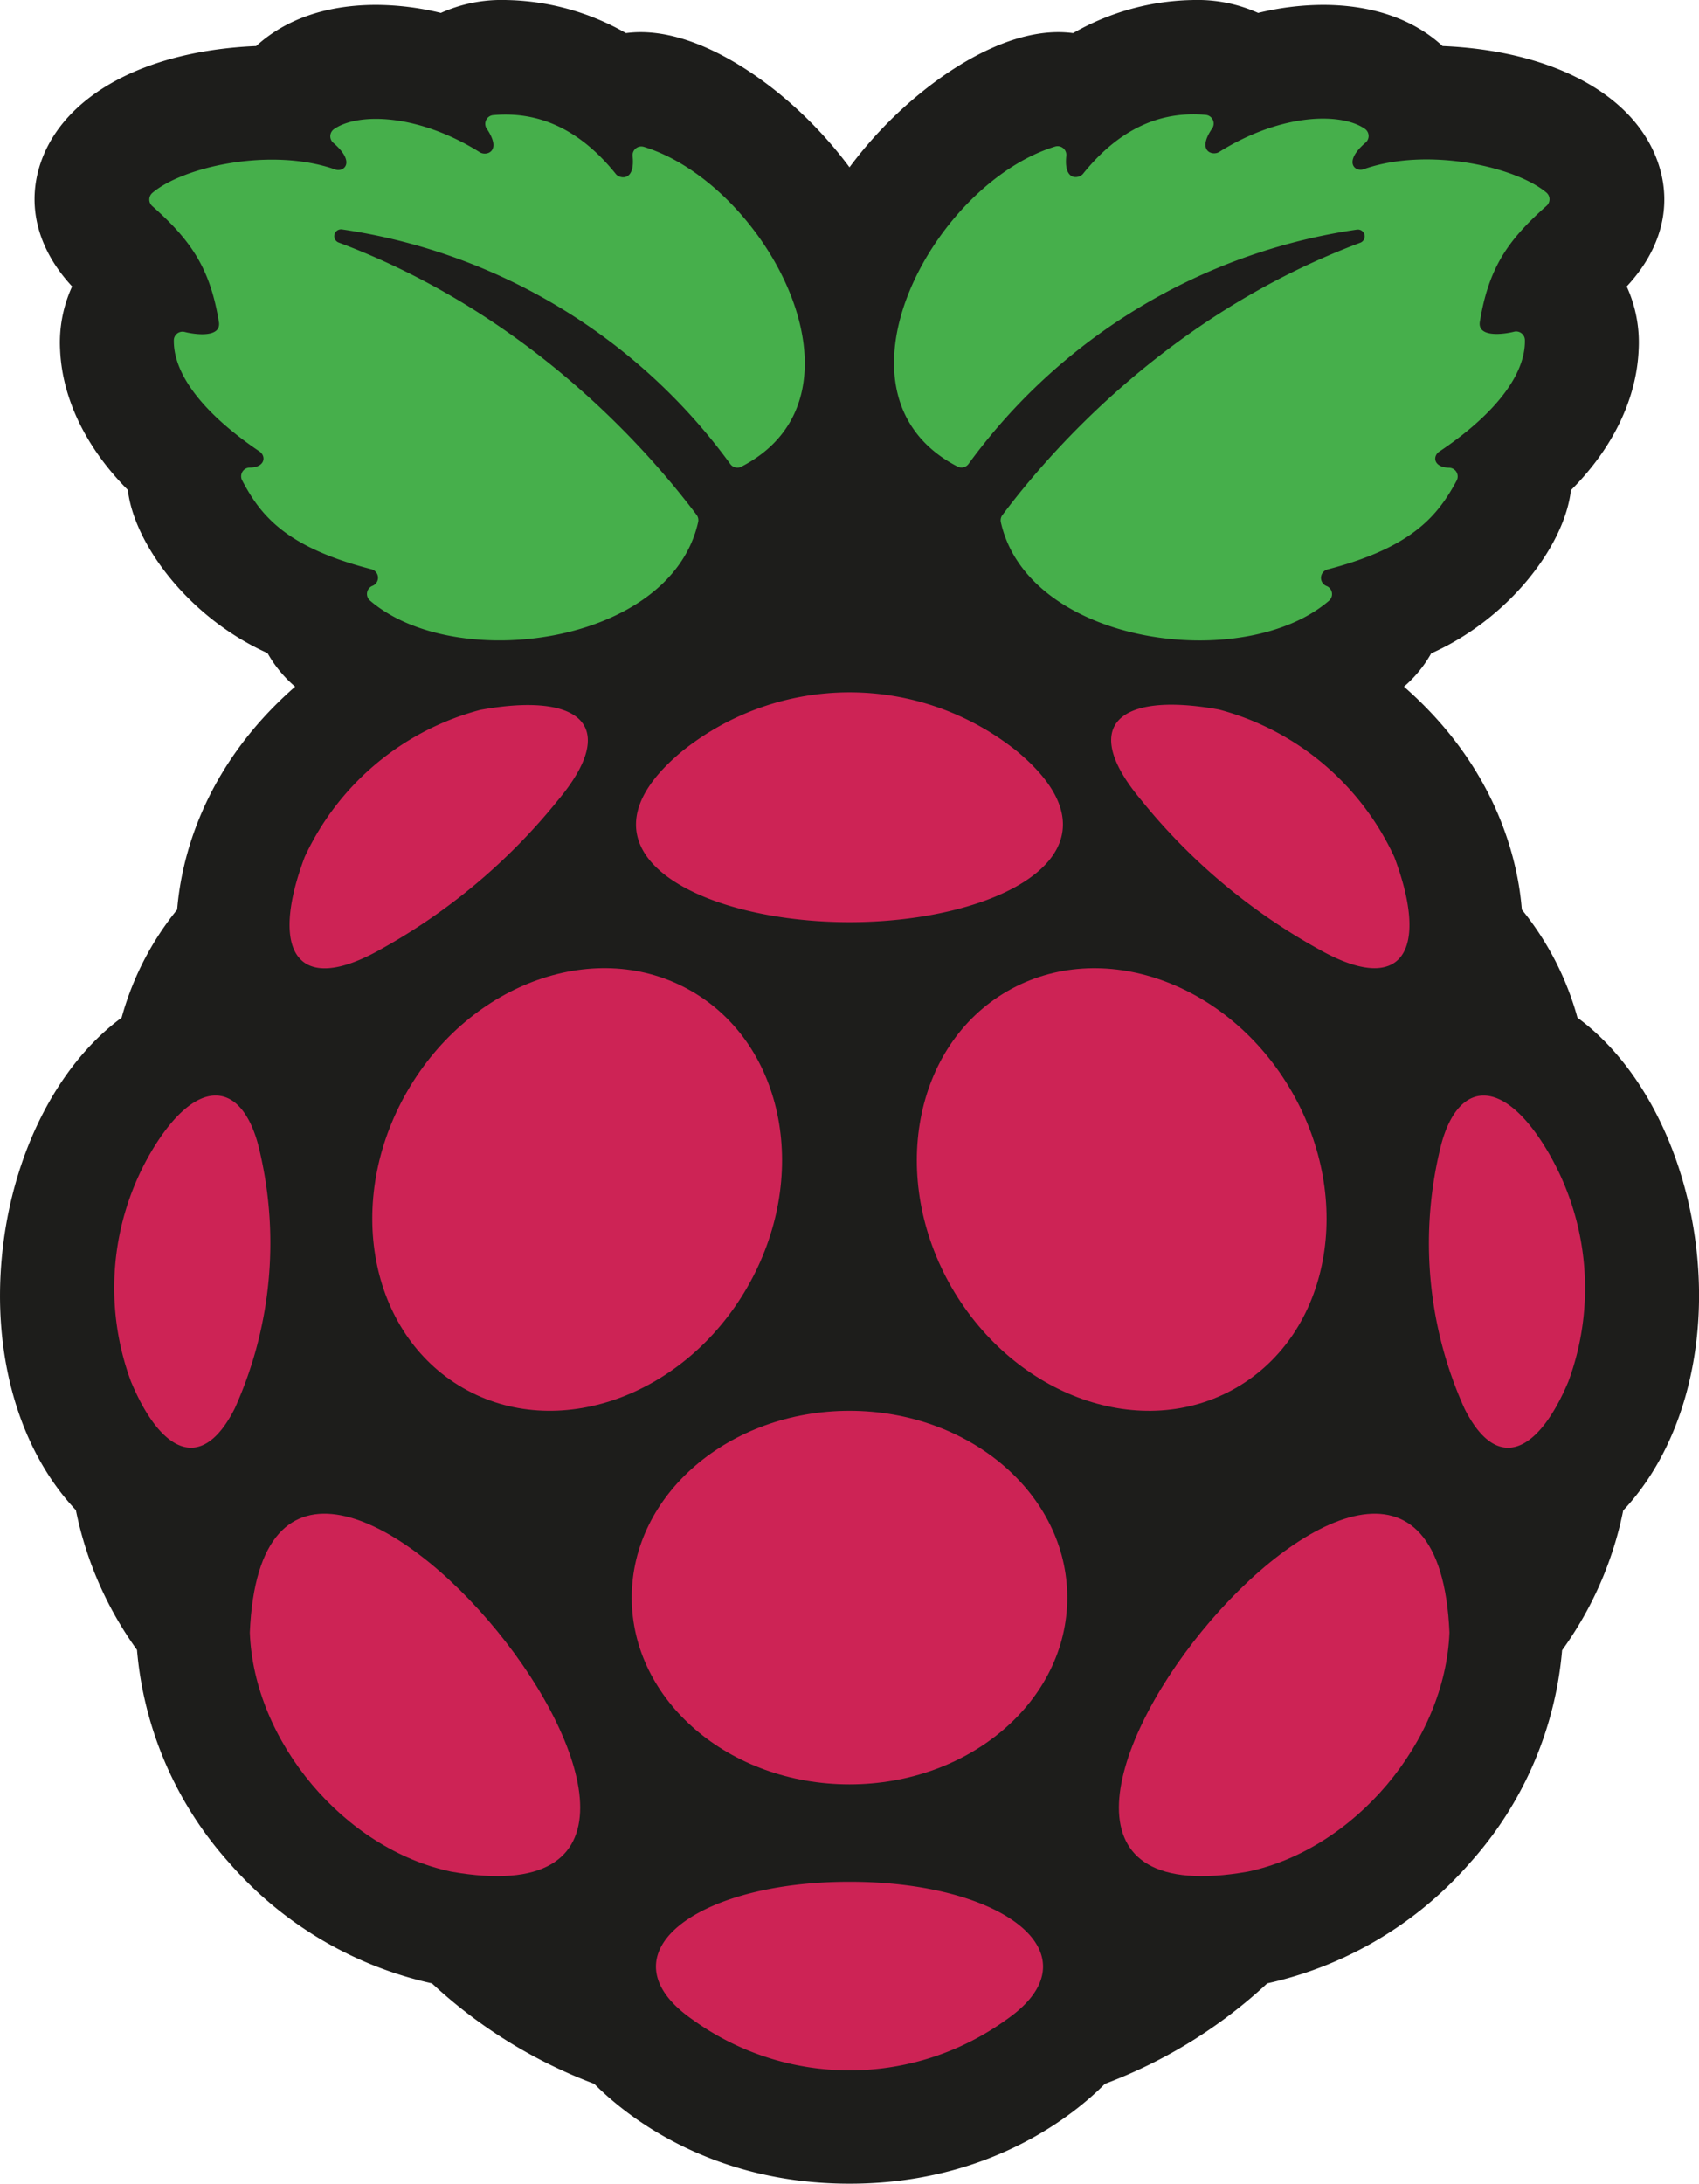 <svg id="Layer_1" data-name="Layer 1" xmlns="http://www.w3.org/2000/svg" viewBox="0 0 194.58 250"><path d="M194.37,143.8c-1.12-11.58-6.32-21.88-13.71-27.31a33.85,33.85,0,0,0-6.37-12.37c-.43-5.46-2.76-16.12-13.5-25.52a14.18,14.18,0,0,0,3.12-3.81c9-4,15.3-12.42,16-18.68,4.79-4.78,7.53-10.45,7.76-16.08a15.4,15.4,0,0,0-1.37-7.24c4-4.28,5.27-9.32,3.58-14.19-2.68-7.76-12.06-12.8-24.67-13.33C161.86,2.18,157.15.56,151.51.56a31.79,31.79,0,0,0-7.42.92A16.86,16.86,0,0,0,136.8,0a28.52,28.52,0,0,0-13.9,3.79,13.29,13.29,0,0,0-1.68-.11c-6.26,0-12.51,4.31-15.68,6.88a47.36,47.36,0,0,0-8.25,8.59,47.64,47.64,0,0,0-8.24-8.59C85.88,8,79.62,3.68,73.36,3.68a13,13,0,0,0-1.67.11A28.58,28.58,0,0,0,57.78,0a16.86,16.86,0,0,0-7.29,1.48A31.71,31.71,0,0,0,43.08.56c-5.65,0-10.36,1.62-13.74,4.71-12.61.53-22,5.57-24.67,13.33C3,23.47,4.29,28.51,8.26,32.79A15.4,15.4,0,0,0,6.88,40c.23,5.64,3,11.3,7.76,16.08.73,6.26,7.06,14.68,16,18.68A14.18,14.18,0,0,0,33.8,78.6C23.05,88,20.73,98.66,20.29,104.12a33.83,33.83,0,0,0-6.36,12.37C6.54,121.92,1.33,132.22.22,143.8s2.05,22.25,8.47,29.06a41.2,41.2,0,0,0,7,16,41.75,41.75,0,0,0,10.54,24.35,43.13,43.13,0,0,0,23.24,13.82,56.4,56.4,0,0,0,18.59,11.5c3.33,3.36,13,11.43,29.24,11.43s25.91-8.07,29.24-11.43a56.3,56.3,0,0,0,18.59-11.5,43.13,43.13,0,0,0,23.24-13.82A41.69,41.69,0,0,0,178.9,188.9a41.05,41.05,0,0,0,7-16C192.32,166.05,195.47,155.31,194.37,143.8Z" fill="#1d1d1b"/><path d="M120.85,16.77a1,1,0,0,1,1.27,1.06c-.32,3,1.48,2.6,1.91,2.07,4.68-5.82,9.64-7.15,14.08-6.75a1,1,0,0,1,.68,1.6c-1.77,2.62.13,3.11.84,2.64,7.2-4.5,14.08-4.51,16.72-2.62a1,1,0,0,1,.06,1.54c-2.67,2.28-1.18,3.41-.24,3.06,7.32-2.58,17.42-.29,20.94,2.68a1,1,0,0,1,0,1.52c-4.45,3.95-6.64,7.12-7.64,13.33-.2,1.75,2.71,1.38,3.94,1.07a1,1,0,0,1,1.23.92c.11,4.22-3.87,8.84-9.8,12.8-.79.53-.68,1.81,1.13,1.85a1,1,0,0,1,.85,1.48c-2.12,3.93-5,7.62-14.78,10.16a1,1,0,0,0-.14,1.89,1,1,0,0,1,.31,1.69c-9.74,8.38-34.45,5.08-37.59-9a1,1,0,0,1,.18-.8c5.86-7.82,19.49-23.13,41-31.18a.78.78,0,0,0-.38-1.5,67,67,0,0,0-44.5,26.83,1,1,0,0,1-1.27.29C93.81,45.2,106.81,21.05,120.85,16.77Z" fill="#46af4b"/><path d="M27.74,55a1,1,0,0,1,.84-1.48c1.81,0,1.92-1.32,1.13-1.85-5.93-4-9.91-8.58-9.8-12.8A1,1,0,0,1,21.15,38c1.23.31,4.13.68,3.93-1.07-1-6.21-3.18-9.38-7.63-13.33a1,1,0,0,1,0-1.52c3.52-3,13.62-5.26,20.94-2.68.94.35,2.44-.78-.23-3.06a1,1,0,0,1,.06-1.54c2.64-1.89,9.51-1.88,16.72,2.62.7.47,2.6,0,.84-2.64a1,1,0,0,1,.68-1.6c4.44-.4,9.4.93,14.08,6.75.42.53,2.22.9,1.91-2.07a1,1,0,0,1,1.26-1.06c14,4.28,27.05,28.43,11.21,36.61a1,1,0,0,1-1.28-.29A67,67,0,0,0,39.17,26.26a.78.78,0,0,0-.39,1.5c21.48,8.05,35.11,23.36,41,31.18a1,1,0,0,1,.18.8c-3.13,14.1-27.84,17.4-37.59,9a1,1,0,0,1,.31-1.69,1,1,0,0,0-.14-1.89C32.72,62.64,29.85,59,27.74,55Z" fill="#46af4b"/><path d="M159.69,98.11c4.06,10.8.9,16-8.74,10.5a69.08,69.08,0,0,1-20.23-17c-7.26-8.63-2.54-12.47,8.89-10.39A30.83,30.83,0,0,1,159.69,98.11Z" fill="#cd2355"/><path d="M116.48,86c13.78,11.46-2,19.56-19.19,19.56s-33-8.1-19.18-19.56a30.64,30.64,0,0,1,38.37,0Z" fill="#cd2355"/><path d="M34.89,98.11A30.83,30.83,0,0,1,55,81.26C66.4,79.18,71.12,83,63.86,91.65a69,69,0,0,1-20.23,17C34,114.11,30.83,108.91,34.89,98.11Z" fill="#cd2355"/><path d="M15,158.14a30.83,30.83,0,0,1,2.28-26.24c5.1-8.67,10.22-8.32,12.25-1a46,46,0,0,1-2.65,30.33C23.08,168.74,18.37,166.21,15,158.14Z" fill="#cd2355"/><path d="M51.67,214.24c-12.22-2.57-22.6-14.88-23.06-27.37C30.52,142.41,94.6,221.82,51.67,214.24Z" fill="#cd2355"/><path d="M53,158.86c-10.75-6.2-13.6-21.4-6.36-33.94s21.82-17.67,32.57-11.46,13.59,21.4,6.35,33.93S63.72,165.06,53,158.86Z" fill="#cd2355"/><path d="M115.22,231.21a30.7,30.7,0,0,1-35.86,0c-10.65-7.35.06-15.81,17.93-15.81S125.87,223.86,115.22,231.21Z" fill="#cd2355"/><ellipse cx="97.29" cy="182.87" rx="24.94" ry="21.38" fill="#cd2355"/><path d="M109,147.39c-7.23-12.53-4.39-27.73,6.36-33.93s25.32-1.07,32.56,11.46,4.4,27.74-6.35,33.94S116.28,159.93,109,147.39Z" fill="#cd2355"/><path d="M142.91,214.24C100,221.82,164.07,142.41,166,186.87,165.51,199.36,155.13,211.67,142.91,214.24Z" fill="#cd2355"/><path d="M179.62,158.14c-3.4,8.07-8.12,10.6-11.89,3.11a46,46,0,0,1-2.65-30.33c2-7.34,7.16-7.69,12.25,1A30.83,30.83,0,0,1,179.62,158.14Z" fill="#cd2355"/></svg>